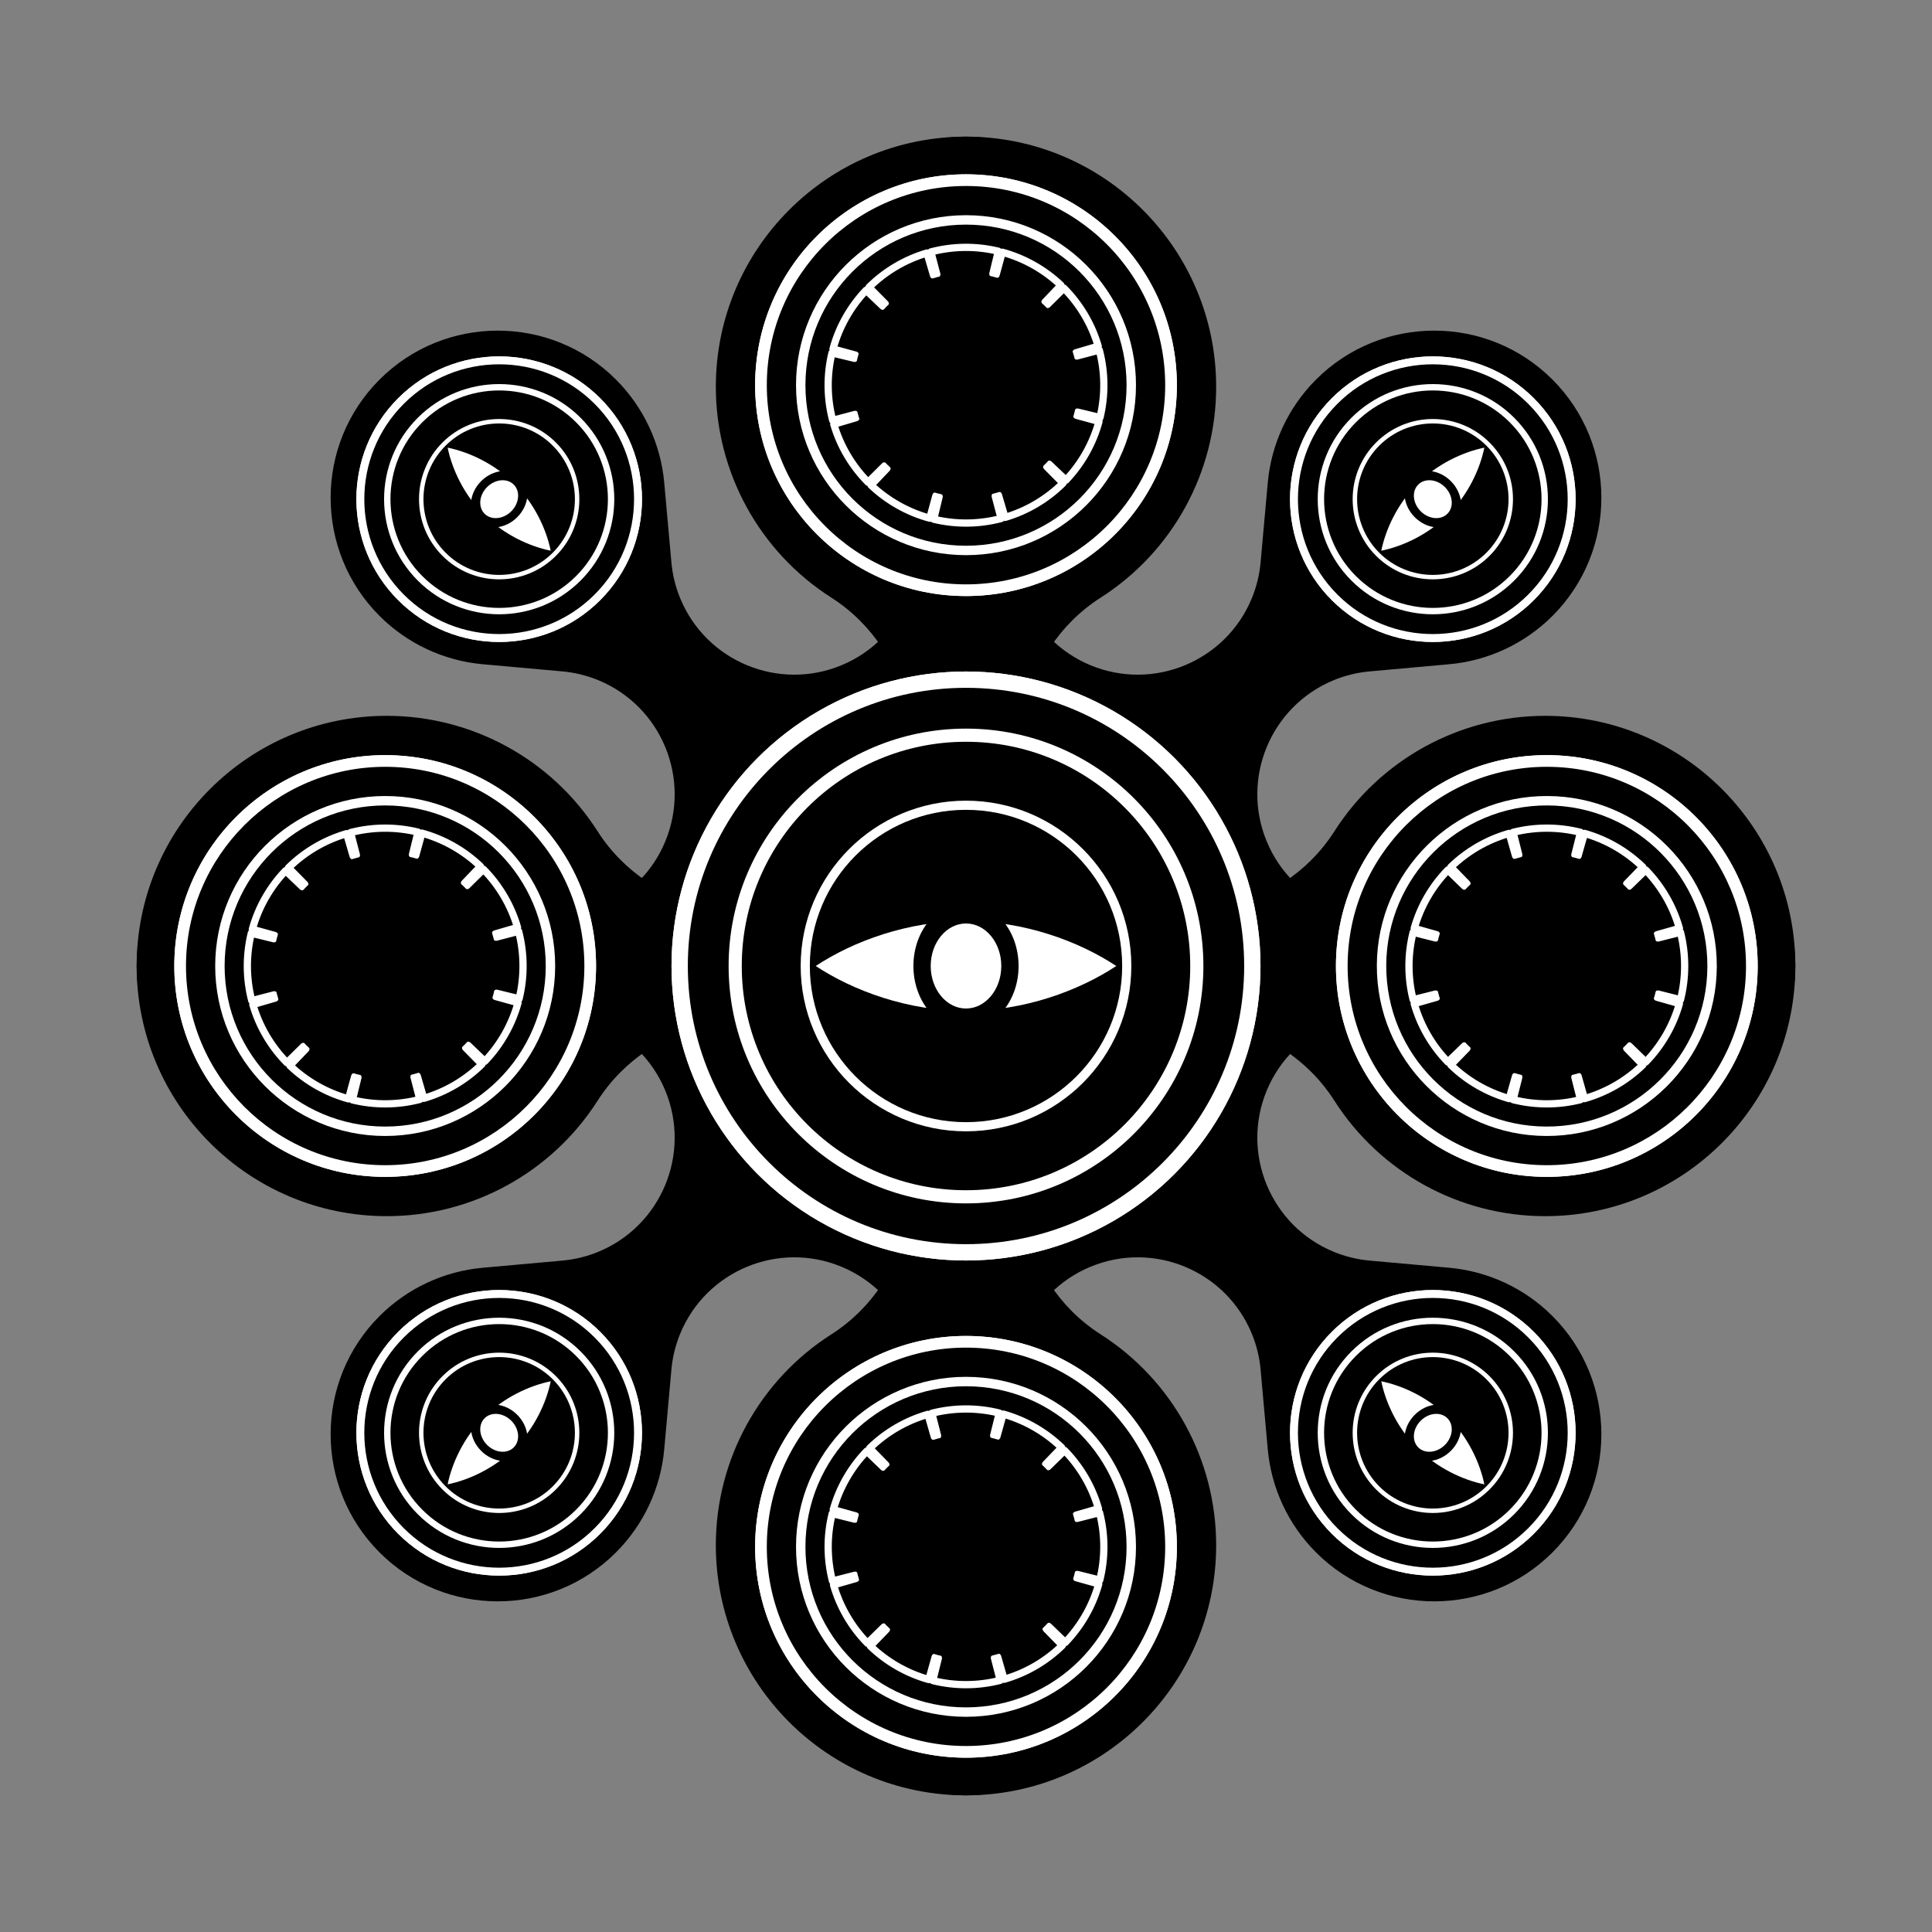 <?xml version="1.0" encoding="UTF-8" standalone="no"?><!DOCTYPE svg PUBLIC "-//W3C//DTD SVG 1.1//EN" "http://www.w3.org/Graphics/SVG/1.1/DTD/svg11.dtd"><svg width="100%" height="100%" viewBox="0 0 288 288" version="1.1" xmlns="http://www.w3.org/2000/svg" xmlns:xlink="http://www.w3.org/1999/xlink" xml:space="preserve" xmlns:serif="http://www.serif.com/" style="fill-rule:evenodd;clip-rule:evenodd;stroke-linecap:round;stroke-linejoin:round;stroke-miterlimit:1.5;"><rect x="0" y="0" width="288" height="288" fill="#808080" stroke="none"/><g><g><g><path d="M123.932,89.093c-10.73,-6.85 -17.224,-18.701 -17.224,-31.431c0,-20.582 16.71,-37.292 37.292,-37.292c20.582,0 37.292,16.71 37.292,37.292c0,12.73 -6.494,24.581 -17.224,31.431c-1.541,0.984 -2.97,2.132 -4.263,3.425c-9.845,9.845 -9.845,25.832 0,35.677c9.845,9.845 25.832,9.845 35.677,0c1.293,-1.293 2.441,-2.722 3.425,-4.263c6.85,-10.73 18.701,-17.224 31.431,-17.224c20.582,0 37.292,16.71 37.292,37.292c0,20.582 -16.71,37.292 -37.292,37.292c-12.73,0 -24.581,-6.494 -31.431,-17.224c-0.984,-1.541 -2.132,-2.97 -3.425,-4.263c-9.845,-9.845 -25.832,-9.845 -35.677,0c-9.845,9.845 -9.845,25.832 0,35.677c1.293,1.293 2.722,2.441 4.263,3.425c10.73,6.85 17.224,18.701 17.224,31.431c0,20.582 -16.71,37.292 -37.292,37.292c-20.582,0 -37.292,-16.71 -37.292,-37.292c0,-12.73 6.494,-24.581 17.224,-31.431c1.541,-0.984 2.97,-2.132 4.263,-3.425c9.845,-9.845 9.845,-25.832 0,-35.677c-9.845,-9.845 -25.832,-9.845 -35.677,0c-1.293,1.293 -2.441,2.722 -3.425,4.263c-6.85,10.73 -18.701,17.224 -31.431,17.224c-20.582,0 -37.292,-16.71 -37.292,-37.292c0,-20.582 16.71,-37.292 37.292,-37.292c12.73,0 24.581,6.494 31.431,17.224c0.984,1.541 2.132,2.97 3.425,4.263c9.845,9.845 25.832,9.845 35.677,0c9.845,-9.845 9.845,-25.832 0,-35.677c-1.293,-1.293 -2.722,-2.441 -4.263,-3.425Z"/><path d="M124.873,61.258c-3.741,-4.481 -5.791,-10.133 -5.791,-15.971c0,-13.752 11.166,-24.917 24.918,-24.917c13.752,0 24.918,11.165 24.918,24.917c0,5.838 -2.05,11.49 -5.791,15.971l-7.635,9.143c-1.192,1.428 -2.161,3.029 -2.873,4.748c-3.883,9.375 0.575,20.139 9.95,24.022c9.375,3.883 20.138,-0.575 24.022,-9.95c0.712,-1.719 1.159,-3.536 1.325,-5.389l1.067,-11.864c0.523,-5.814 3.07,-11.26 7.198,-15.388c9.724,-9.724 25.514,-9.724 35.239,0c9.724,9.725 9.724,25.515 0,35.239c-4.128,4.128 -9.574,6.675 -15.388,7.198l-11.864,1.067c-1.853,0.166 -3.67,0.613 -5.389,1.325c-9.375,3.884 -13.833,14.647 -9.95,24.022c3.883,9.375 14.647,13.833 24.022,9.95c1.719,-0.712 3.32,-1.681 4.748,-2.873l9.143,-7.635c4.481,-3.741 10.133,-5.791 15.971,-5.791c13.752,0 24.917,11.166 24.917,24.918c0,13.752 -11.165,24.918 -24.917,24.918c-5.838,0 -11.49,-2.05 -15.971,-5.791l-9.143,-7.635c-1.428,-1.192 -3.029,-2.161 -4.748,-2.873c-9.375,-3.883 -20.139,0.575 -24.022,9.95c-3.883,9.375 0.575,20.138 9.95,24.022c1.719,0.712 3.536,1.159 5.389,1.325l11.864,1.067c5.814,0.523 11.26,3.07 15.388,7.198c9.724,9.724 9.724,25.514 0,35.239c-9.725,9.724 -25.515,9.724 -35.239,0c-4.128,-4.128 -6.675,-9.574 -7.198,-15.388l-1.067,-11.864c-0.166,-1.853 -0.613,-3.67 -1.325,-5.389c-3.884,-9.375 -14.647,-13.833 -24.022,-9.95c-9.375,3.883 -13.833,14.647 -9.95,24.022c0.712,1.719 1.681,3.32 2.873,4.748l7.635,9.143c3.741,4.481 5.791,10.133 5.791,15.971c0,13.752 -11.166,24.917 -24.918,24.917c-13.752,0 -24.918,-11.165 -24.918,-24.917c0,-5.838 2.05,-11.49 5.791,-15.971l7.635,-9.143c1.192,-1.428 2.161,-3.029 2.873,-4.748c3.883,-9.375 -0.575,-20.139 -9.95,-24.022c-9.375,-3.883 -20.138,0.575 -24.022,9.95c-0.712,1.719 -1.159,3.536 -1.325,5.389l-1.067,11.864c-0.523,5.814 -3.07,11.26 -7.198,15.388c-9.724,9.724 -25.514,9.724 -35.239,0c-9.724,-9.725 -9.724,-25.515 0,-35.239c4.128,-4.128 9.574,-6.675 15.388,-7.198l11.864,-1.067c1.853,-0.166 3.67,-0.613 5.389,-1.325c9.375,-3.884 13.833,-14.647 9.95,-24.022c-3.883,-9.375 -14.647,-13.833 -24.022,-9.95c-1.719,0.712 -3.32,1.681 -4.748,2.873l-9.143,7.635c-4.481,3.741 -10.133,5.791 -15.971,5.791c-13.752,0 -24.917,-11.166 -24.917,-24.918c0,-13.752 11.165,-24.918 24.917,-24.918c5.838,0 11.49,2.05 15.971,5.791l9.143,7.635c1.428,1.192 3.029,2.161 4.748,2.873c9.375,3.883 20.139,-0.575 24.022,-9.95c3.883,-9.375 -0.575,-20.138 -9.95,-24.022c-1.719,-0.712 -3.536,-1.159 -5.389,-1.325l-11.864,-1.067c-5.814,-0.523 -11.26,-3.07 -15.388,-7.198c-9.724,-9.724 -9.724,-25.514 0,-35.239c9.725,-9.724 25.515,-9.724 35.239,0c4.128,4.128 6.675,9.574 7.198,15.388l1.067,11.864c0.166,1.853 0.613,3.67 1.325,5.389c3.884,9.375 14.647,13.833 24.022,9.95c9.375,-3.883 13.833,-14.647 9.95,-24.022c-0.712,-1.719 -1.681,-3.32 -2.873,-4.748l-7.635,-9.143Z"/><g><g><g><circle cx="144" cy="144" r="43.899" style="fill:#fff;"/><circle cx="144" cy="144" r="41.467"/></g><g><circle cx="144" cy="144" r="43.899" style="fill:#fff;"/><circle cx="144" cy="144" r="41.467"/></g><g><circle cx="144" cy="144" r="35.387" style="fill:#fff;"/><circle cx="144" cy="144" r="33.426"/></g><g><circle cx="144" cy="144" r="24.645" style="fill:#fff;"/><circle cx="144" cy="144" r="23.28"/></g></g><g><path d="M121.598,144c5.601,3.696 13.711,6.697 22.402,6.697c8.691,0 16.801,-3.001 22.402,-6.697c-5.601,-3.696 -13.711,-6.697 -22.402,-6.697c-8.691,0 -16.801,3.001 -22.402,6.697Z" style="fill:#fff;"/><ellipse cx="144" cy="144" rx="7.839" ry="9.443"/><ellipse cx="144" cy="144" rx="5.261" ry="6.338" style="fill:#fff;"/></g></g><g><g><g><g><path d="M228.642,89.467c-8.309,8.308 -21.8,8.308 -30.109,0c-8.308,-8.309 -8.308,-21.8 0,-30.109c8.309,-8.308 21.8,-8.308 30.109,0c8.308,8.309 8.308,21.8 0,30.109Z" style="fill:#fff;"/><path d="M227.808,88.633c-7.849,7.848 -20.592,7.848 -28.441,0c-7.848,-7.849 -7.848,-20.592 0,-28.441c7.849,-7.848 20.592,-7.848 28.441,0c7.848,7.849 7.848,20.592 0,28.441Z"/></g><g><path d="M228.642,89.467c-8.309,8.308 -21.8,8.308 -30.109,0c-8.308,-8.309 -8.308,-21.8 0,-30.109c8.309,-8.308 21.8,-8.308 30.109,0c8.308,8.309 8.308,21.8 0,30.109Z" style="fill:#fff;"/><path d="M227.808,88.633c-7.849,7.848 -20.592,7.848 -28.441,0c-7.848,-7.849 -7.848,-20.592 0,-28.441c7.849,-7.848 20.592,-7.848 28.441,0c7.848,7.849 7.848,20.592 0,28.441Z"/></g><g><path d="M225.723,86.547c-6.698,6.698 -17.573,6.698 -24.27,0c-6.698,-6.697 -6.698,-17.572 0,-24.27c6.697,-6.697 17.572,-6.697 24.27,0c6.697,6.698 6.697,17.573 0,24.27Z" style="fill:#fff;"/><path d="M225.05,85.875c-6.326,6.327 -16.599,6.327 -22.925,0c-6.327,-6.326 -6.327,-16.599 0,-22.925c6.326,-6.327 16.599,-6.327 22.925,0c6.327,6.326 6.327,16.599 0,22.925Z"/></g><g><path d="M222.039,82.864c-4.664,4.664 -12.238,4.664 -16.903,0c-4.664,-4.665 -4.664,-12.239 0,-16.903c4.665,-4.665 12.239,-4.665 16.903,0c4.665,4.664 4.665,12.238 0,16.903Z" style="fill:#fff;"/><path d="M221.571,82.396c-4.406,4.406 -11.561,4.406 -15.967,0c-4.406,-4.406 -4.406,-11.561 0,-15.967c4.406,-4.406 11.561,-4.406 15.967,0c4.406,4.406 4.406,11.561 0,15.967Z"/></g></g><g><path d="M221.27,66.73c-3.188,0.653 -6.998,2.405 -9.979,5.386c-2.981,2.98 -4.733,6.791 -5.386,9.979c3.188,-0.653 6.999,-2.405 9.979,-5.386c2.981,-2.981 4.733,-6.791 5.386,-9.979Z" style="fill:#fff;"/><path d="M216.826,77.651c-1.484,1.483 -4.139,1.237 -5.927,-0.55c-1.787,-1.788 -2.033,-4.443 -0.55,-5.927c1.484,-1.484 4.14,-1.237 5.927,0.55c1.787,1.787 2.034,4.443 0.55,5.927Z"/><path d="M215.761,76.586c-0.996,0.996 -2.778,0.83 -3.978,-0.369c-1.199,-1.2 -1.365,-2.982 -0.369,-3.978c0.996,-0.996 2.778,-0.83 3.978,0.369c1.199,1.2 1.365,2.982 0.369,3.978Z" style="fill:#fff;"/></g></g><g><g><g><path d="M198.533,228.642c-8.308,-8.309 -8.308,-21.8 0,-30.109c8.309,-8.308 21.8,-8.308 30.109,0c8.308,8.309 8.308,21.8 0,30.109c-8.309,8.308 -21.8,8.308 -30.109,0Z" style="fill:#fff;"/><path d="M199.367,227.808c-7.848,-7.849 -7.848,-20.592 0,-28.441c7.849,-7.848 20.592,-7.848 28.441,0c7.848,7.849 7.848,20.592 0,28.441c-7.849,7.848 -20.592,7.848 -28.441,0Z"/></g><g><path d="M198.533,228.642c-8.308,-8.309 -8.308,-21.8 0,-30.109c8.309,-8.308 21.8,-8.308 30.109,0c8.308,8.309 8.308,21.8 0,30.109c-8.309,8.308 -21.8,8.308 -30.109,0Z" style="fill:#fff;"/><path d="M199.367,227.808c-7.848,-7.849 -7.848,-20.592 0,-28.441c7.849,-7.848 20.592,-7.848 28.441,0c7.848,7.849 7.848,20.592 0,28.441c-7.849,7.848 -20.592,7.848 -28.441,0Z"/></g><g><path d="M201.453,225.723c-6.698,-6.698 -6.698,-17.573 0,-24.27c6.697,-6.698 17.572,-6.698 24.27,0c6.697,6.697 6.697,17.572 0,24.27c-6.698,6.697 -17.573,6.697 -24.27,0Z" style="fill:#fff;"/><path d="M202.125,225.05c-6.327,-6.326 -6.327,-16.599 0,-22.925c6.326,-6.327 16.599,-6.327 22.925,0c6.327,6.326 6.327,16.599 0,22.925c-6.326,6.327 -16.599,6.327 -22.925,0Z"/></g><g><path d="M205.136,222.039c-4.664,-4.664 -4.664,-12.238 0,-16.903c4.665,-4.664 12.239,-4.664 16.903,0c4.665,4.665 4.665,12.239 0,16.903c-4.664,4.665 -12.238,4.665 -16.903,0Z" style="fill:#fff;"/><path d="M205.604,221.571c-4.406,-4.406 -4.406,-11.561 0,-15.967c4.406,-4.406 11.561,-4.406 15.967,0c4.406,4.406 4.406,11.561 0,15.967c-4.406,4.406 -11.561,4.406 -15.967,0Z"/></g></g><g><path d="M221.27,221.27c-0.653,-3.188 -2.405,-6.998 -5.386,-9.979c-2.98,-2.981 -6.791,-4.733 -9.979,-5.386c0.653,3.188 2.405,6.999 5.386,9.979c2.981,2.981 6.791,4.733 9.979,5.386Z" style="fill:#fff;"/><path d="M210.349,216.826c-1.483,-1.484 -1.237,-4.139 0.55,-5.927c1.788,-1.787 4.443,-2.033 5.927,-0.55c1.484,1.484 1.237,4.14 -0.55,5.927c-1.787,1.787 -4.443,2.034 -5.927,0.55Z"/><path d="M211.414,215.761c-0.996,-0.996 -0.83,-2.778 0.369,-3.978c1.2,-1.199 2.982,-1.365 3.978,-0.369c0.996,0.996 0.83,2.778 -0.369,3.978c-1.2,1.199 -2.982,1.365 -3.978,0.369Z" style="fill:#fff;"/></g></g><g><g><g><path d="M59.358,198.533c8.309,-8.308 21.8,-8.308 30.109,0c8.308,8.309 8.308,21.8 0,30.109c-8.309,8.308 -21.8,8.308 -30.109,0c-8.308,-8.309 -8.308,-21.8 0,-30.109Z" style="fill:#fff;"/><path d="M60.192,199.367c7.849,-7.848 20.592,-7.848 28.441,0c7.848,7.849 7.848,20.592 0,28.441c-7.849,7.848 -20.592,7.848 -28.441,0c-7.848,-7.849 -7.848,-20.592 0,-28.441Z"/></g><g><path d="M59.358,198.533c8.309,-8.308 21.8,-8.308 30.109,0c8.308,8.309 8.308,21.8 0,30.109c-8.309,8.308 -21.8,8.308 -30.109,0c-8.308,-8.309 -8.308,-21.8 0,-30.109Z" style="fill:#fff;"/><path d="M60.192,199.367c7.849,-7.848 20.592,-7.848 28.441,0c7.848,7.849 7.848,20.592 0,28.441c-7.849,7.848 -20.592,7.848 -28.441,0c-7.848,-7.849 -7.848,-20.592 0,-28.441Z"/></g><g><path d="M62.277,201.453c6.698,-6.698 17.573,-6.698 24.27,0c6.698,6.697 6.698,17.572 0,24.27c-6.697,6.697 -17.572,6.697 -24.27,0c-6.697,-6.698 -6.697,-17.573 0,-24.27Z" style="fill:#fff;"/><path d="M62.95,202.125c6.326,-6.327 16.599,-6.327 22.925,0c6.327,6.326 6.327,16.599 0,22.925c-6.326,6.327 -16.599,6.327 -22.925,0c-6.327,-6.326 -6.327,-16.599 0,-22.925Z"/></g><g><path d="M65.961,205.136c4.664,-4.664 12.238,-4.664 16.903,0c4.664,4.665 4.664,12.239 0,16.903c-4.665,4.665 -12.239,4.665 -16.903,0c-4.665,-4.664 -4.665,-12.238 0,-16.903Z" style="fill:#fff;"/><path d="M66.429,205.604c4.406,-4.406 11.561,-4.406 15.967,0c4.406,4.406 4.406,11.561 0,15.967c-4.406,4.406 -11.561,4.406 -15.967,0c-4.406,-4.406 -4.406,-11.561 0,-15.967Z"/></g></g><g><path d="M66.73,221.27c3.188,-0.653 6.998,-2.405 9.979,-5.386c2.981,-2.98 4.733,-6.791 5.386,-9.979c-3.188,0.653 -6.999,2.405 -9.979,5.386c-2.981,2.981 -4.733,6.791 -5.386,9.979Z" style="fill:#fff;"/><path d="M71.174,210.349c1.484,-1.483 4.139,-1.237 5.927,0.55c1.787,1.788 2.033,4.443 0.55,5.927c-1.484,1.484 -4.14,1.237 -5.927,-0.55c-1.787,-1.787 -2.034,-4.443 -0.55,-5.927Z"/><path d="M72.239,211.414c0.996,-0.996 2.778,-0.83 3.978,0.369c1.199,1.2 1.365,2.982 0.369,3.978c-0.996,0.996 -2.778,0.83 -3.978,-0.369c-1.199,-1.2 -1.365,-2.982 -0.369,-3.978Z" style="fill:#fff;"/></g></g><g><g><g><path d="M89.467,59.358c8.308,8.309 8.308,21.8 0,30.109c-8.309,8.308 -21.8,8.308 -30.109,0c-8.308,-8.309 -8.308,-21.8 0,-30.109c8.309,-8.308 21.8,-8.308 30.109,0Z" style="fill:#fff;"/><path d="M88.633,60.192c7.848,7.849 7.848,20.592 0,28.441c-7.849,7.848 -20.592,7.848 -28.441,0c-7.848,-7.849 -7.848,-20.592 0,-28.441c7.849,-7.848 20.592,-7.848 28.441,0Z"/></g><g><path d="M89.467,59.358c8.308,8.309 8.308,21.8 0,30.109c-8.309,8.308 -21.8,8.308 -30.109,0c-8.308,-8.309 -8.308,-21.8 0,-30.109c8.309,-8.308 21.8,-8.308 30.109,0Z" style="fill:#fff;"/><path d="M88.633,60.192c7.848,7.849 7.848,20.592 0,28.441c-7.849,7.848 -20.592,7.848 -28.441,0c-7.848,-7.849 -7.848,-20.592 0,-28.441c7.849,-7.848 20.592,-7.848 28.441,0Z"/></g><g><path d="M86.547,62.277c6.698,6.698 6.698,17.573 0,24.27c-6.697,6.698 -17.572,6.698 -24.27,0c-6.697,-6.697 -6.697,-17.572 0,-24.27c6.698,-6.697 17.573,-6.697 24.27,0Z" style="fill:#fff;"/><path d="M85.875,62.95c6.327,6.326 6.327,16.599 0,22.925c-6.326,6.327 -16.599,6.327 -22.925,0c-6.327,-6.326 -6.327,-16.599 0,-22.925c6.326,-6.327 16.599,-6.327 22.925,0Z"/></g><g><path d="M82.864,65.961c4.664,4.664 4.664,12.238 0,16.903c-4.665,4.664 -12.239,4.664 -16.903,0c-4.665,-4.665 -4.665,-12.239 0,-16.903c4.664,-4.665 12.238,-4.665 16.903,0Z" style="fill:#fff;"/><path d="M82.396,66.429c4.406,4.406 4.406,11.561 0,15.967c-4.406,4.406 -11.561,4.406 -15.967,0c-4.406,-4.406 -4.406,-11.561 0,-15.967c4.406,-4.406 11.561,-4.406 15.967,0Z"/></g></g><g><path d="M66.73,66.73c0.653,3.188 2.405,6.998 5.386,9.979c2.98,2.981 6.791,4.733 9.979,5.386c-0.653,-3.188 -2.405,-6.999 -5.386,-9.979c-2.981,-2.981 -6.791,-4.733 -9.979,-5.386Z" style="fill:#fff;"/><path d="M77.651,71.174c1.483,1.484 1.237,4.139 -0.55,5.927c-1.788,1.787 -4.443,2.033 -5.927,0.55c-1.484,-1.484 -1.237,-4.14 0.55,-5.927c1.787,-1.787 4.443,-2.034 5.927,-0.55Z"/><path d="M76.586,72.239c0.996,0.996 0.83,2.778 -0.369,3.978c-1.2,1.199 -2.982,1.365 -3.978,0.369c-0.996,-0.996 -0.83,-2.778 0.369,-3.978c1.2,-1.199 2.982,-1.365 3.978,-0.369Z" style="fill:#fff;"/></g></g></g><g><g><g><circle cx="144" cy="57.418" r="31.434" style="fill:#fff;"/><circle cx="144" cy="57.418" r="29.693"/></g><g><circle cx="144" cy="57.418" r="31.434" style="fill:#fff;"/><circle cx="144" cy="57.418" r="29.693"/></g><g><circle cx="144" cy="57.418" r="25.339" style="fill:#fff;"/><circle cx="144" cy="57.418" r="23.935"/></g><g><circle cx="144" cy="57.418" r="17.647" style="fill:#fff;"/><circle cx="144" cy="57.418" r="16.67"/></g></g><g><g><circle cx="144" cy="230.582" r="31.434" style="fill:#fff;"/><circle cx="144" cy="230.582" r="29.693"/></g><g><circle cx="144" cy="230.582" r="31.434" style="fill:#fff;"/><circle cx="144" cy="230.582" r="29.693"/></g><g><circle cx="144" cy="230.582" r="25.339" style="fill:#fff;"/><circle cx="144" cy="230.582" r="23.935"/></g><g><circle cx="144" cy="230.582" r="17.647" style="fill:#fff;"/><circle cx="144" cy="230.582" r="16.67"/></g></g><g><g><path d="M25.984,144c0,-17.349 14.085,-31.434 31.434,-31.434c17.35,0 31.435,14.085 31.435,31.434c0,17.349 -14.085,31.434 -31.435,31.434c-17.349,0 -31.434,-14.085 -31.434,-31.434Z" style="fill:#fff;"/><path d="M27.725,144c0,-16.388 13.305,-29.693 29.693,-29.693c16.388,0 29.693,13.305 29.693,29.693c0,16.388 -13.305,29.693 -29.693,29.693c-16.388,0 -29.693,-13.305 -29.693,-29.693Z"/></g><g><path d="M25.984,144c0,-17.349 14.085,-31.434 31.434,-31.434c17.35,0 31.435,14.085 31.435,31.434c0,17.349 -14.085,31.434 -31.435,31.434c-17.349,0 -31.434,-14.085 -31.434,-31.434Z" style="fill:#fff;"/><path d="M27.725,144c0,-16.388 13.305,-29.693 29.693,-29.693c16.388,0 29.693,13.305 29.693,29.693c0,16.388 -13.305,29.693 -29.693,29.693c-16.388,0 -29.693,-13.305 -29.693,-29.693Z"/></g><g><path d="M32.079,144c0,-13.985 11.354,-25.339 25.339,-25.339c13.985,0 25.34,11.354 25.34,25.339c0,13.985 -11.355,25.339 -25.34,25.339c-13.985,0 -25.339,-11.354 -25.339,-25.339Z" style="fill:#fff;"/><path d="M33.483,144c0,-13.21 10.725,-23.935 23.935,-23.935c13.211,0 23.936,10.725 23.936,23.935c0,13.21 -10.725,23.935 -23.936,23.935c-13.21,0 -23.935,-10.725 -23.935,-23.935Z"/></g><g><path d="M39.771,144c0,-9.74 7.908,-17.647 17.647,-17.647c9.74,0 17.648,7.907 17.648,17.647c0,9.74 -7.908,17.647 -17.648,17.647c-9.739,0 -17.647,-7.907 -17.647,-17.647Z" style="fill:#fff;"/><path d="M40.749,144c0,-9.2 7.469,-16.67 16.669,-16.67c9.201,0 16.67,7.47 16.67,16.67c0,9.2 -7.469,16.67 -16.67,16.67c-9.2,0 -16.669,-7.47 -16.669,-16.67Z"/></g></g><g><g><path d="M262.016,144.11c-0.061,17.349 -14.195,31.385 -31.544,31.324c-17.35,-0.06 -31.385,-14.195 -31.325,-31.544c0.061,-17.349 14.196,-31.385 31.545,-31.324c17.349,0.06 31.385,14.195 31.324,31.544Z" style="fill:#fff;"/><path d="M260.274,144.104c-0.057,16.388 -13.408,29.646 -29.796,29.589c-16.388,-0.058 -29.647,-13.409 -29.589,-29.797c0.057,-16.388 13.409,-29.646 29.797,-29.589c16.387,0.058 29.646,13.409 29.588,29.797Z"/></g><g><path d="M262.016,144.11c-0.061,17.349 -14.195,31.385 -31.544,31.324c-17.35,-0.06 -31.385,-14.195 -31.325,-31.544c0.061,-17.349 14.196,-31.385 31.545,-31.324c17.349,0.06 31.385,14.195 31.324,31.544Z" style="fill:#fff;"/><path d="M260.274,144.104c-0.057,16.388 -13.408,29.646 -29.796,29.589c-16.388,-0.058 -29.647,-13.409 -29.589,-29.797c0.057,-16.388 13.409,-29.646 29.797,-29.589c16.387,0.058 29.646,13.409 29.588,29.797Z"/></g><g><path d="M255.921,144.089c-0.049,13.985 -11.443,25.299 -25.428,25.25c-13.985,-0.049 -25.299,-11.443 -25.25,-25.428c0.049,-13.985 11.442,-25.299 25.427,-25.25c13.985,0.049 25.3,11.443 25.251,25.428Z" style="fill:#fff;"/><path d="M254.517,144.084c-0.046,13.21 -10.809,23.897 -24.019,23.851c-13.21,-0.046 -23.898,-10.809 -23.852,-24.019c0.047,-13.21 10.809,-23.897 24.019,-23.851c13.211,0.046 23.898,10.809 23.852,24.019Z"/></g></g></g></g><g><g><path d="M235.607,124.075c-3.298,-0.832 -6.752,-0.832 -10.051,0l0.846,3.356c-0.162,0.041 -0.324,0.085 -0.485,0.13l-0.945,-3.329c-3.273,0.929 -6.264,2.656 -8.705,5.026l2.411,2.483c-0.12,0.116 -0.239,0.235 -0.356,0.355l-2.483,-2.411c-2.37,2.441 -4.097,5.432 -5.026,8.705l3.33,0.945c-0.046,0.161 -0.089,0.323 -0.13,0.486l-3.356,-0.847c-0.832,3.299 -0.832,6.753 0,10.052l3.356,-0.847c0.041,0.163 0.084,0.325 0.13,0.486l-3.33,0.945c0.929,3.273 2.656,6.264 5.026,8.705l2.483,-2.411c0.117,0.12 0.236,0.239 0.356,0.355l-2.411,2.483c2.441,2.37 5.432,4.097 8.705,5.026l0.945,-3.329c0.161,0.045 0.323,0.089 0.485,0.13l-0.846,3.356c3.299,0.832 6.753,0.832 10.051,0l-0.846,-3.356c0.162,-0.041 0.324,-0.085 0.486,-0.13l0.944,3.329c3.273,-0.929 6.265,-2.656 8.705,-5.026l-2.411,-2.483c0.121,-0.116 0.239,-0.235 0.356,-0.355l2.483,2.411c2.37,-2.441 4.097,-5.432 5.026,-8.705l-3.33,-0.945c0.046,-0.161 0.089,-0.323 0.13,-0.486l3.356,0.847c0.832,-3.299 0.832,-6.753 0,-10.052l-3.356,0.847c-0.041,-0.163 -0.084,-0.325 -0.13,-0.486l3.33,-0.945c-0.929,-3.273 -2.656,-6.264 -5.026,-8.705l-2.483,2.411c-0.117,-0.12 -0.235,-0.239 -0.356,-0.355l2.411,-2.483c-2.44,-2.37 -5.432,-4.097 -8.705,-5.026l-0.944,3.329c-0.162,-0.045 -0.324,-0.089 -0.486,-0.13l0.846,-3.356Zm-5.025,15.815c2.268,0 4.109,1.842 4.109,4.11c0,2.268 -1.841,4.11 -4.109,4.11c-2.269,0 -4.11,-1.842 -4.11,-4.11c0,-2.268 1.841,-4.11 4.11,-4.11Z" style="stroke:#fff;stroke-width:1.08px;"/><g><path d="M247.251,144.058c-0.032,9.201 -7.528,16.644 -16.728,16.612c-9.2,-0.033 -16.643,-7.528 -16.611,-16.728c0.032,-9.201 7.528,-16.644 16.728,-16.612c9.2,0.033 16.643,7.528 16.611,16.728Z"/></g></g><g><path d="M163.942,235.537c0.821,-3.302 0.809,-6.756 -0.035,-10.052l-3.353,0.859c-0.041,-0.163 -0.085,-0.324 -0.132,-0.485l3.326,-0.957c-0.94,-3.27 -2.677,-6.255 -5.056,-8.687l-2.474,2.419c-0.118,-0.119 -0.237,-0.238 -0.357,-0.354l2.402,-2.491c-2.449,-2.362 -5.446,-4.078 -8.722,-4.996l-0.934,3.333c-0.161,-0.045 -0.323,-0.088 -0.486,-0.128l0.835,-3.359c-3.302,-0.821 -6.756,-0.808 -10.052,0.035l0.859,3.353c-0.163,0.042 -0.324,0.085 -0.486,0.132l-0.956,-3.326c-3.27,0.94 -6.255,2.677 -8.687,5.056l2.419,2.475c-0.12,0.117 -0.238,0.236 -0.354,0.356l-2.491,-2.402c-2.362,2.449 -4.078,5.446 -4.996,8.723l3.333,0.933c-0.045,0.161 -0.088,0.323 -0.128,0.486l-3.359,-0.835c-0.821,3.302 -0.809,6.756 0.035,10.052l3.353,-0.859c0.041,0.163 0.085,0.325 0.132,0.486l-3.326,0.956c0.94,3.27 2.677,6.255 5.056,8.687l2.474,-2.419c0.118,0.12 0.237,0.238 0.357,0.354l-2.402,2.491c2.449,2.362 5.446,4.078 8.722,4.996l0.934,-3.333c0.161,0.045 0.323,0.088 0.486,0.128l-0.835,3.359c3.302,0.821 6.756,0.809 10.052,-0.035l-0.859,-3.353c0.163,-0.041 0.324,-0.085 0.486,-0.132l0.956,3.326c3.27,-0.94 6.255,-2.677 8.687,-5.056l-2.419,-2.474c0.12,-0.118 0.238,-0.236 0.354,-0.357l2.491,2.402c2.362,-2.449 4.078,-5.446 4.996,-8.722l-3.333,-0.934c0.045,-0.161 0.088,-0.323 0.128,-0.486l3.359,0.835Zm-15.832,-4.97c0.008,2.268 -1.827,4.116 -4.096,4.124c-2.268,0.008 -4.116,-1.827 -4.124,-4.096c-0.008,-2.268 1.827,-4.116 4.096,-4.124c2.268,-0.008 4.116,1.827 4.124,4.096Z" style="stroke:#fff;stroke-width:1.08px;"/><g><circle cx="144" cy="230.581" r="16.67"/></g></g><g><path d="M52.534,163.959c3.305,0.809 6.759,0.785 10.052,-0.07l-0.87,-3.35c0.162,-0.042 0.324,-0.086 0.484,-0.133l0.969,3.322c3.266,-0.951 6.245,-2.699 8.669,-5.086l-2.428,-2.466c0.119,-0.118 0.237,-0.237 0.353,-0.358l2.5,2.393c2.353,-2.457 4.059,-5.46 4.964,-8.74l-3.336,-0.921c0.045,-0.162 0.087,-0.324 0.127,-0.487l3.362,0.823c0.809,-3.304 0.785,-6.758 -0.071,-10.051l-3.349,0.87c-0.042,-0.163 -0.087,-0.324 -0.134,-0.485l3.323,-0.968c-0.952,-3.267 -2.7,-6.246 -5.087,-8.67l-2.466,2.429c-0.117,-0.12 -0.237,-0.238 -0.358,-0.353l2.394,-2.5c-2.458,-2.353 -5.461,-4.059 -8.74,-4.965l-0.922,3.336c-0.161,-0.045 -0.323,-0.087 -0.486,-0.127l0.823,-3.361c-3.305,-0.809 -6.759,-0.785 -10.052,0.07l0.87,3.35c-0.162,0.042 -0.324,0.086 -0.484,0.133l-0.969,-3.322c-3.266,0.951 -6.245,2.699 -8.669,5.086l2.428,2.466c-0.119,0.118 -0.237,0.237 -0.353,0.358l-2.5,-2.393c-2.353,2.457 -4.059,5.46 -4.964,8.74l3.336,0.921c-0.045,0.162 -0.087,0.324 -0.127,0.487l-3.362,-0.823c-0.809,3.304 -0.785,6.758 0.071,10.051l3.349,-0.87c0.042,0.163 0.087,0.324 0.134,0.485l-3.323,0.968c0.952,3.267 2.7,6.246 5.087,8.67l2.466,-2.429c0.117,0.12 0.237,0.238 0.358,0.353l-2.394,2.5c2.458,2.353 5.461,4.059 8.74,4.965l0.922,-3.336c0.161,0.045 0.324,0.087 0.486,0.127l-0.823,3.361Zm4.915,-15.849c-2.268,0.016 -4.122,-1.813 -4.138,-4.081c-0.016,-2.268 1.813,-4.123 4.081,-4.139c2.268,-0.016 4.122,1.813 4.138,4.081c0.016,2.268 -1.813,4.123 -4.081,4.139Z" style="stroke:#fff;stroke-width:1.08px;"/><g><path d="M40.751,144.058c-0.032,-9.2 7.411,-16.695 16.611,-16.728c9.2,-0.032 16.696,7.411 16.728,16.612c0.032,9.2 -7.411,16.695 -16.611,16.728c-9.2,0.032 -16.696,-7.411 -16.728,-16.612Z"/></g></g><g><path d="M124.024,52.607c-0.798,3.307 -0.761,6.761 0.105,10.051l3.347,-0.882c0.043,0.162 0.088,0.324 0.135,0.485l-3.319,0.979c0.963,3.263 2.721,6.236 5.117,8.652l2.457,-2.437c0.118,0.119 0.238,0.236 0.36,0.352l-2.385,2.508c2.465,2.344 5.475,4.04 8.757,4.934l0.91,-3.339c0.162,0.044 0.324,0.086 0.487,0.125l-0.811,3.364c3.307,0.798 6.761,0.762 10.051,-0.105l-0.882,-3.347c0.162,-0.043 0.324,-0.088 0.484,-0.135l0.98,3.319c3.263,-0.963 6.236,-2.721 8.652,-5.117l-2.437,-2.457c0.119,-0.118 0.236,-0.238 0.352,-0.359l2.508,2.384c2.344,-2.465 4.04,-5.474 4.934,-8.757l-3.339,-0.91c0.044,-0.162 0.086,-0.324 0.125,-0.487l3.364,0.811c0.798,-3.307 0.761,-6.761 -0.105,-10.051l-3.347,0.882c-0.043,-0.162 -0.088,-0.324 -0.135,-0.484l3.319,-0.98c-0.963,-3.263 -2.721,-6.236 -5.117,-8.652l-2.457,2.437c-0.118,-0.119 -0.238,-0.236 -0.36,-0.352l2.385,-2.508c-2.465,-2.344 -5.475,-4.039 -8.757,-4.934l-0.91,3.339c-0.162,-0.044 -0.324,-0.085 -0.487,-0.125l0.811,-3.364c-3.307,-0.798 -6.761,-0.761 -10.051,0.105l0.882,3.347c-0.162,0.043 -0.324,0.088 -0.484,0.135l-0.98,-3.319c-3.263,0.963 -6.236,2.721 -8.652,5.117l2.437,2.458c-0.119,0.118 -0.236,0.237 -0.352,0.359l-2.508,-2.385c-2.344,2.466 -4.04,5.475 -4.934,8.757l3.339,0.91c-0.044,0.162 -0.086,0.324 -0.125,0.487l-3.364,-0.811Zm15.866,4.859c-0.023,-2.268 1.799,-4.129 4.067,-4.152c2.268,-0.024 4.129,1.798 4.153,4.066c0.023,2.268 -1.799,4.129 -4.067,4.153c-2.268,0.024 -4.129,-1.799 -4.153,-4.067Z" style="stroke:#fff;stroke-width:1.08px;"/><g><path d="M143.883,40.754c9.2,-0.065 16.722,7.352 16.786,16.552c0.065,9.2 -7.352,16.722 -16.552,16.786c-9.2,0.065 -16.722,-7.352 -16.786,-16.552c-0.065,-9.2 7.352,-16.722 16.552,-16.786Z"/></g></g></g></g></g></svg>